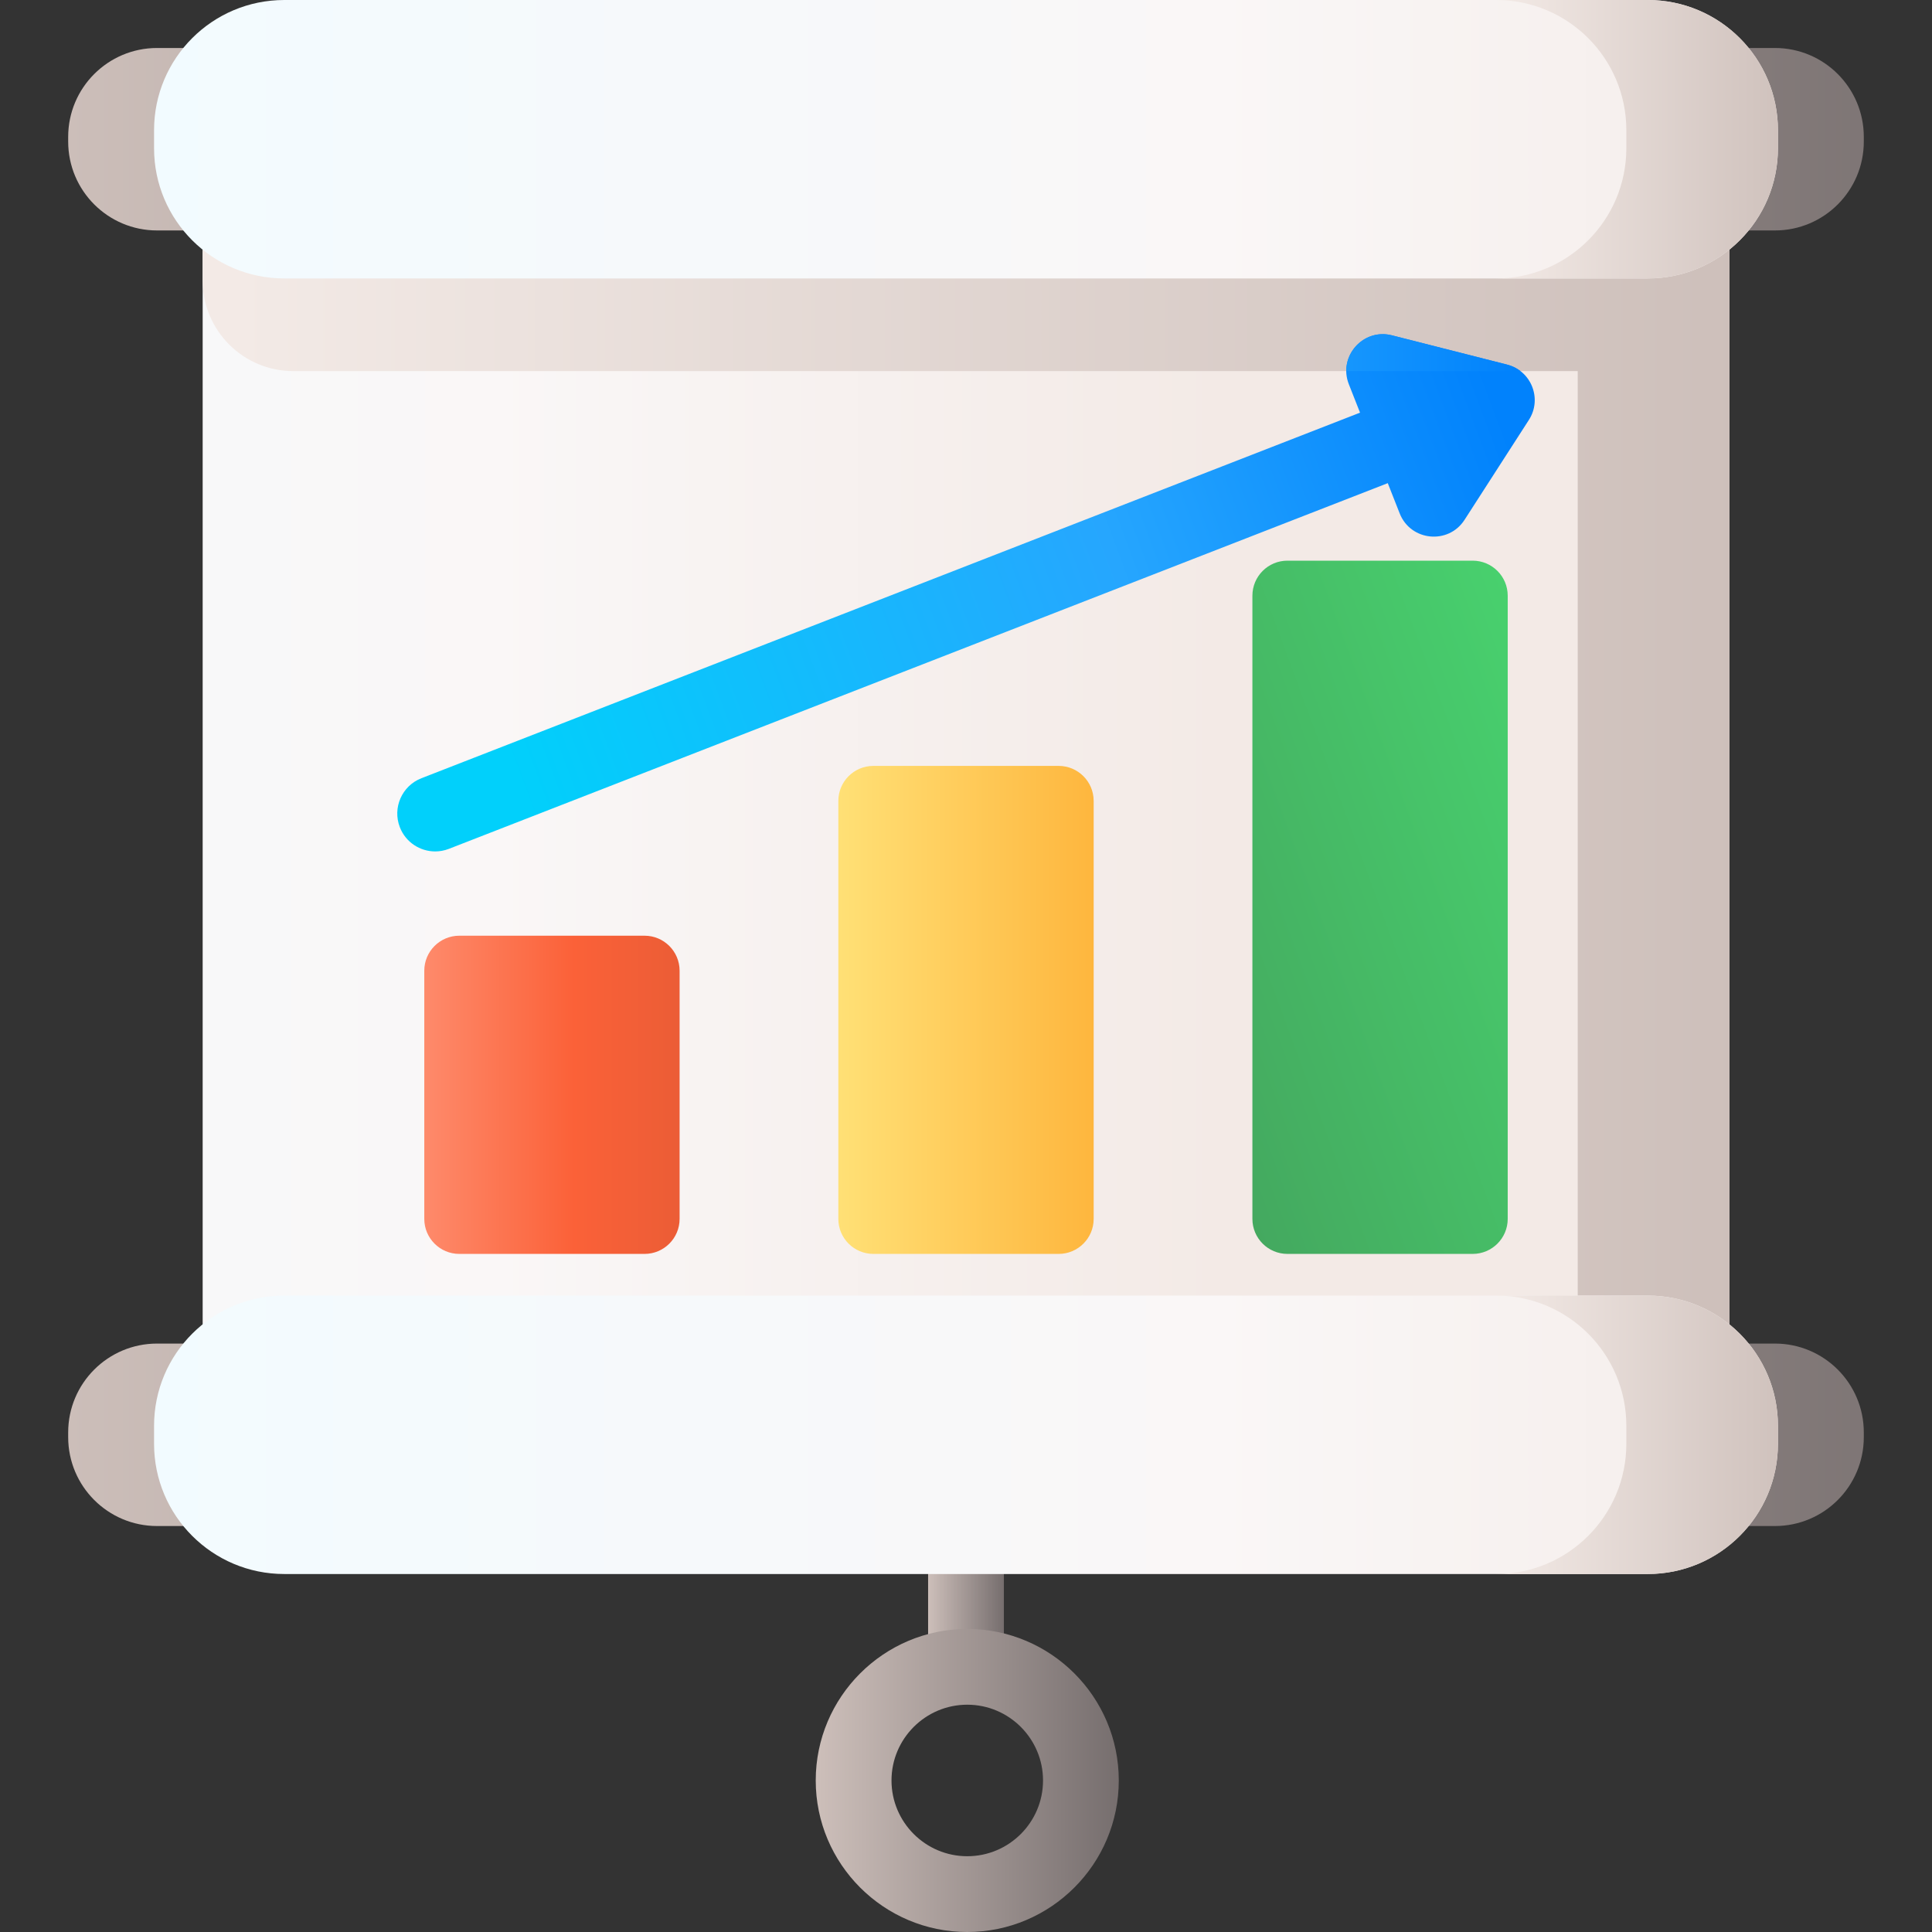 <svg width="100" height="100" viewBox="0 0 100 100" fill="none" xmlns="http://www.w3.org/2000/svg">
<rect x="0" y="0" width="100" height="100" fill="#333333" stroke="none"/>
<g clip-path="url(#clip0)">
<path d="M10.49 9.853H89.51V71.618H10.49V9.853Z" fill="url(#paint0_linear)"/>
<path d="M10.49 9.853V14.52C10.49 17.109 12.589 19.208 15.179 19.208H81.663V71.618H89.51V9.853H10.49Z" fill="url(#paint1_linear)"/>
<path d="M50 87.843C48.917 87.843 48.039 86.965 48.039 85.882V78.823C48.039 77.74 48.917 76.862 50 76.862C51.083 76.862 51.961 77.74 51.961 78.823V85.882C51.961 86.965 51.083 87.843 50 87.843Z" fill="url(#paint2_linear)"/>
<path d="M91.87 11.928H8.13C5.589 11.928 3.529 9.868 3.529 7.327V7.085C3.529 4.544 5.589 2.484 8.13 2.484H91.87C94.411 2.484 96.47 4.544 96.47 7.085V7.327C96.471 9.868 94.411 11.928 91.87 11.928Z" fill="url(#paint3_linear)"/>
<path d="M85.286 14.412H14.714C10.991 14.412 7.974 11.394 7.974 7.672V6.74C7.974 3.017 10.991 0 14.714 0H85.286C89.009 0 92.026 3.017 92.026 6.74V7.672C92.026 11.394 89.009 14.412 85.286 14.412Z" fill="url(#paint4_linear)"/>
<path d="M85.286 0H77.439C81.162 0 84.179 3.017 84.179 6.74V7.672C84.179 11.394 81.162 14.412 77.439 14.412H85.286C89.009 14.412 92.026 11.394 92.026 7.672V6.74C92.026 3.017 89.009 0 85.286 0V0Z" fill="url(#paint5_linear)"/>
<path d="M91.87 78.987H8.13C5.589 78.987 3.529 76.927 3.529 74.386V74.143C3.529 71.602 5.589 69.543 8.13 69.543H91.87C94.411 69.543 96.47 71.602 96.47 74.143V74.386C96.471 76.927 94.411 78.987 91.87 78.987Z" fill="url(#paint6_linear)"/>
<path d="M85.286 81.471H14.714C10.991 81.471 7.974 78.453 7.974 74.731V73.799C7.974 70.076 10.991 67.059 14.714 67.059H85.286C89.009 67.059 92.026 70.076 92.026 73.799V74.731C92.026 78.453 89.009 81.471 85.286 81.471Z" fill="url(#paint7_linear)"/>
<path d="M85.286 67.059H77.439C81.162 67.059 84.179 70.076 84.179 73.799V74.731C84.179 78.453 81.162 81.471 77.439 81.471H85.286C89.009 81.471 92.026 78.453 92.026 74.731V73.799C92.026 70.076 89.009 67.059 85.286 67.059Z" fill="url(#paint8_linear)"/>
<path d="M50.065 100C45.741 100 42.222 96.482 42.222 92.157C42.222 87.832 45.741 84.314 50.065 84.314C54.39 84.314 57.908 87.832 57.908 92.157C57.908 96.482 54.39 100 50.065 100ZM50.065 88.235C47.903 88.235 46.144 89.995 46.144 92.157C46.144 94.319 47.903 96.078 50.065 96.078C52.228 96.078 53.987 94.319 53.987 92.157C53.987 89.995 52.228 88.235 50.065 88.235Z" fill="url(#paint9_linear)"/>
<path d="M33.362 64.902H23.774C22.773 64.902 21.961 64.09 21.961 63.089V50.245C21.961 49.244 22.773 48.432 23.774 48.432H33.362C34.364 48.432 35.176 49.244 35.176 50.245V63.089C35.176 64.09 34.364 64.902 33.362 64.902Z" fill="url(#paint10_linear)"/>
<path d="M54.794 64.902H45.206C44.204 64.902 43.392 64.09 43.392 63.089V41.457C43.392 40.455 44.204 39.643 45.206 39.643H54.794C55.796 39.643 56.608 40.455 56.608 41.457V63.089C56.608 64.09 55.796 64.902 54.794 64.902Z" fill="url(#paint11_linear)"/>
<path d="M76.225 64.902H66.638C65.636 64.902 64.824 64.09 64.824 63.089V30.834C64.824 29.832 65.636 29.02 66.638 29.02H76.225C77.227 29.02 78.039 29.832 78.039 30.834V63.089C78.039 64.09 77.227 64.902 76.225 64.902Z" fill="url(#paint12_linear)"/>
<path d="M78.007 18.872L72.047 17.357C70.55 16.977 69.25 18.451 69.816 19.889L70.395 21.359L21.812 40.281C20.803 40.675 20.304 41.811 20.697 42.82C20.999 43.596 21.739 44.07 22.524 44.07C22.761 44.07 23.002 44.027 23.235 43.936L71.831 25.008L72.447 26.573C73.013 28.011 74.969 28.205 75.805 26.906L79.135 21.735C79.836 20.646 79.263 19.191 78.007 18.872Z" fill="url(#paint13_linear)"/>
<path d="M78.007 18.872L72.047 17.357C70.788 17.037 69.674 18.029 69.686 19.208H78.696C78.499 19.056 78.269 18.938 78.007 18.872Z" fill="url(#paint14_linear)"/>
</g>
<defs>
<linearGradient id="paint0_linear" x1="-29.804" y1="40.735" x2="63.356" y2="40.735" gradientUnits="userSpaceOnUse">
<stop stop-color="#F2FBFF"/>
<stop offset="0.593" stop-color="#FAF7F7"/>
<stop offset="1" stop-color="#F3EAE6"/>
</linearGradient>
<linearGradient id="paint1_linear" x1="12.288" y1="40.735" x2="90.198" y2="40.735" gradientUnits="userSpaceOnUse">
<stop stop-color="#F3EAE6"/>
<stop offset="1" stop-color="#CDBFBA"/>
</linearGradient>
<linearGradient id="paint2_linear" x1="48.039" y1="82.353" x2="51.961" y2="82.353" gradientUnits="userSpaceOnUse">
<stop stop-color="#CDBFBA"/>
<stop offset="1" stop-color="#766E6E"/>
</linearGradient>
<linearGradient id="paint3_linear" x1="2.166" y1="7.206" x2="106.72" y2="7.206" gradientUnits="userSpaceOnUse">
<stop stop-color="#CDBFBA"/>
<stop offset="1" stop-color="#766E6E"/>
</linearGradient>
<linearGradient id="paint4_linear" x1="6.741" y1="7.206" x2="101.296" y2="7.206" gradientUnits="userSpaceOnUse">
<stop stop-color="#F2FBFF"/>
<stop offset="0.593" stop-color="#FAF7F7"/>
<stop offset="1" stop-color="#F3EAE6"/>
</linearGradient>
<linearGradient id="paint5_linear" x1="77.439" y1="7.206" x2="93.079" y2="7.206" gradientUnits="userSpaceOnUse">
<stop stop-color="#F3EAE6"/>
<stop offset="1" stop-color="#CDBFBA"/>
</linearGradient>
<linearGradient id="paint6_linear" x1="2.166" y1="74.265" x2="106.72" y2="74.265" gradientUnits="userSpaceOnUse">
<stop stop-color="#CDBFBA"/>
<stop offset="1" stop-color="#766E6E"/>
</linearGradient>
<linearGradient id="paint7_linear" x1="6.741" y1="74.265" x2="101.296" y2="74.265" gradientUnits="userSpaceOnUse">
<stop stop-color="#F2FBFF"/>
<stop offset="0.593" stop-color="#FAF7F7"/>
<stop offset="1" stop-color="#F3EAE6"/>
</linearGradient>
<linearGradient id="paint8_linear" x1="77.439" y1="74.265" x2="93.079" y2="74.265" gradientUnits="userSpaceOnUse">
<stop stop-color="#F3EAE6"/>
<stop offset="1" stop-color="#CDBFBA"/>
</linearGradient>
<linearGradient id="paint9_linear" x1="42.222" y1="92.157" x2="57.909" y2="92.157" gradientUnits="userSpaceOnUse">
<stop stop-color="#CDBFBA"/>
<stop offset="1" stop-color="#766E6E"/>
</linearGradient>
<linearGradient id="paint10_linear" x1="22.002" y1="56.667" x2="34.984" y2="56.667" gradientUnits="userSpaceOnUse">
<stop stop-color="#FE8A6B"/>
<stop offset="0.593" stop-color="#FB6138"/>
<stop offset="1" stop-color="#EC5D36"/>
</linearGradient>
<linearGradient id="paint11_linear" x1="43.137" y1="52.273" x2="58.19" y2="52.273" gradientUnits="userSpaceOnUse">
<stop stop-color="#FFE177"/>
<stop offset="1" stop-color="#FEB137"/>
</linearGradient>
<linearGradient id="paint12_linear" x1="64.824" y1="64.902" x2="88.098" y2="56.331" gradientUnits="userSpaceOnUse">
<stop stop-color="#44A85F"/>
<stop offset="1" stop-color="#48D16E"/>
</linearGradient>
<linearGradient id="paint13_linear" x1="28" y1="44" x2="79" y2="25" gradientUnits="userSpaceOnUse">
<stop stop-color="#01D0FB"/>
<stop offset="0.608" stop-color="#26A6FE"/>
<stop offset="1" stop-color="#0182FC"/>
</linearGradient>
<linearGradient id="paint14_linear" x1="38.76" y1="18.252" x2="78.491" y2="18.252" gradientUnits="userSpaceOnUse">
<stop stop-color="#01D0FB"/>
<stop offset="0.608" stop-color="#26A6FE"/>
<stop offset="1" stop-color="#0182FC"/>
</linearGradient>
<clipPath id="clip0">
<rect width="100" height="100" fill="white"/>
</clipPath>
</defs>
</svg>
